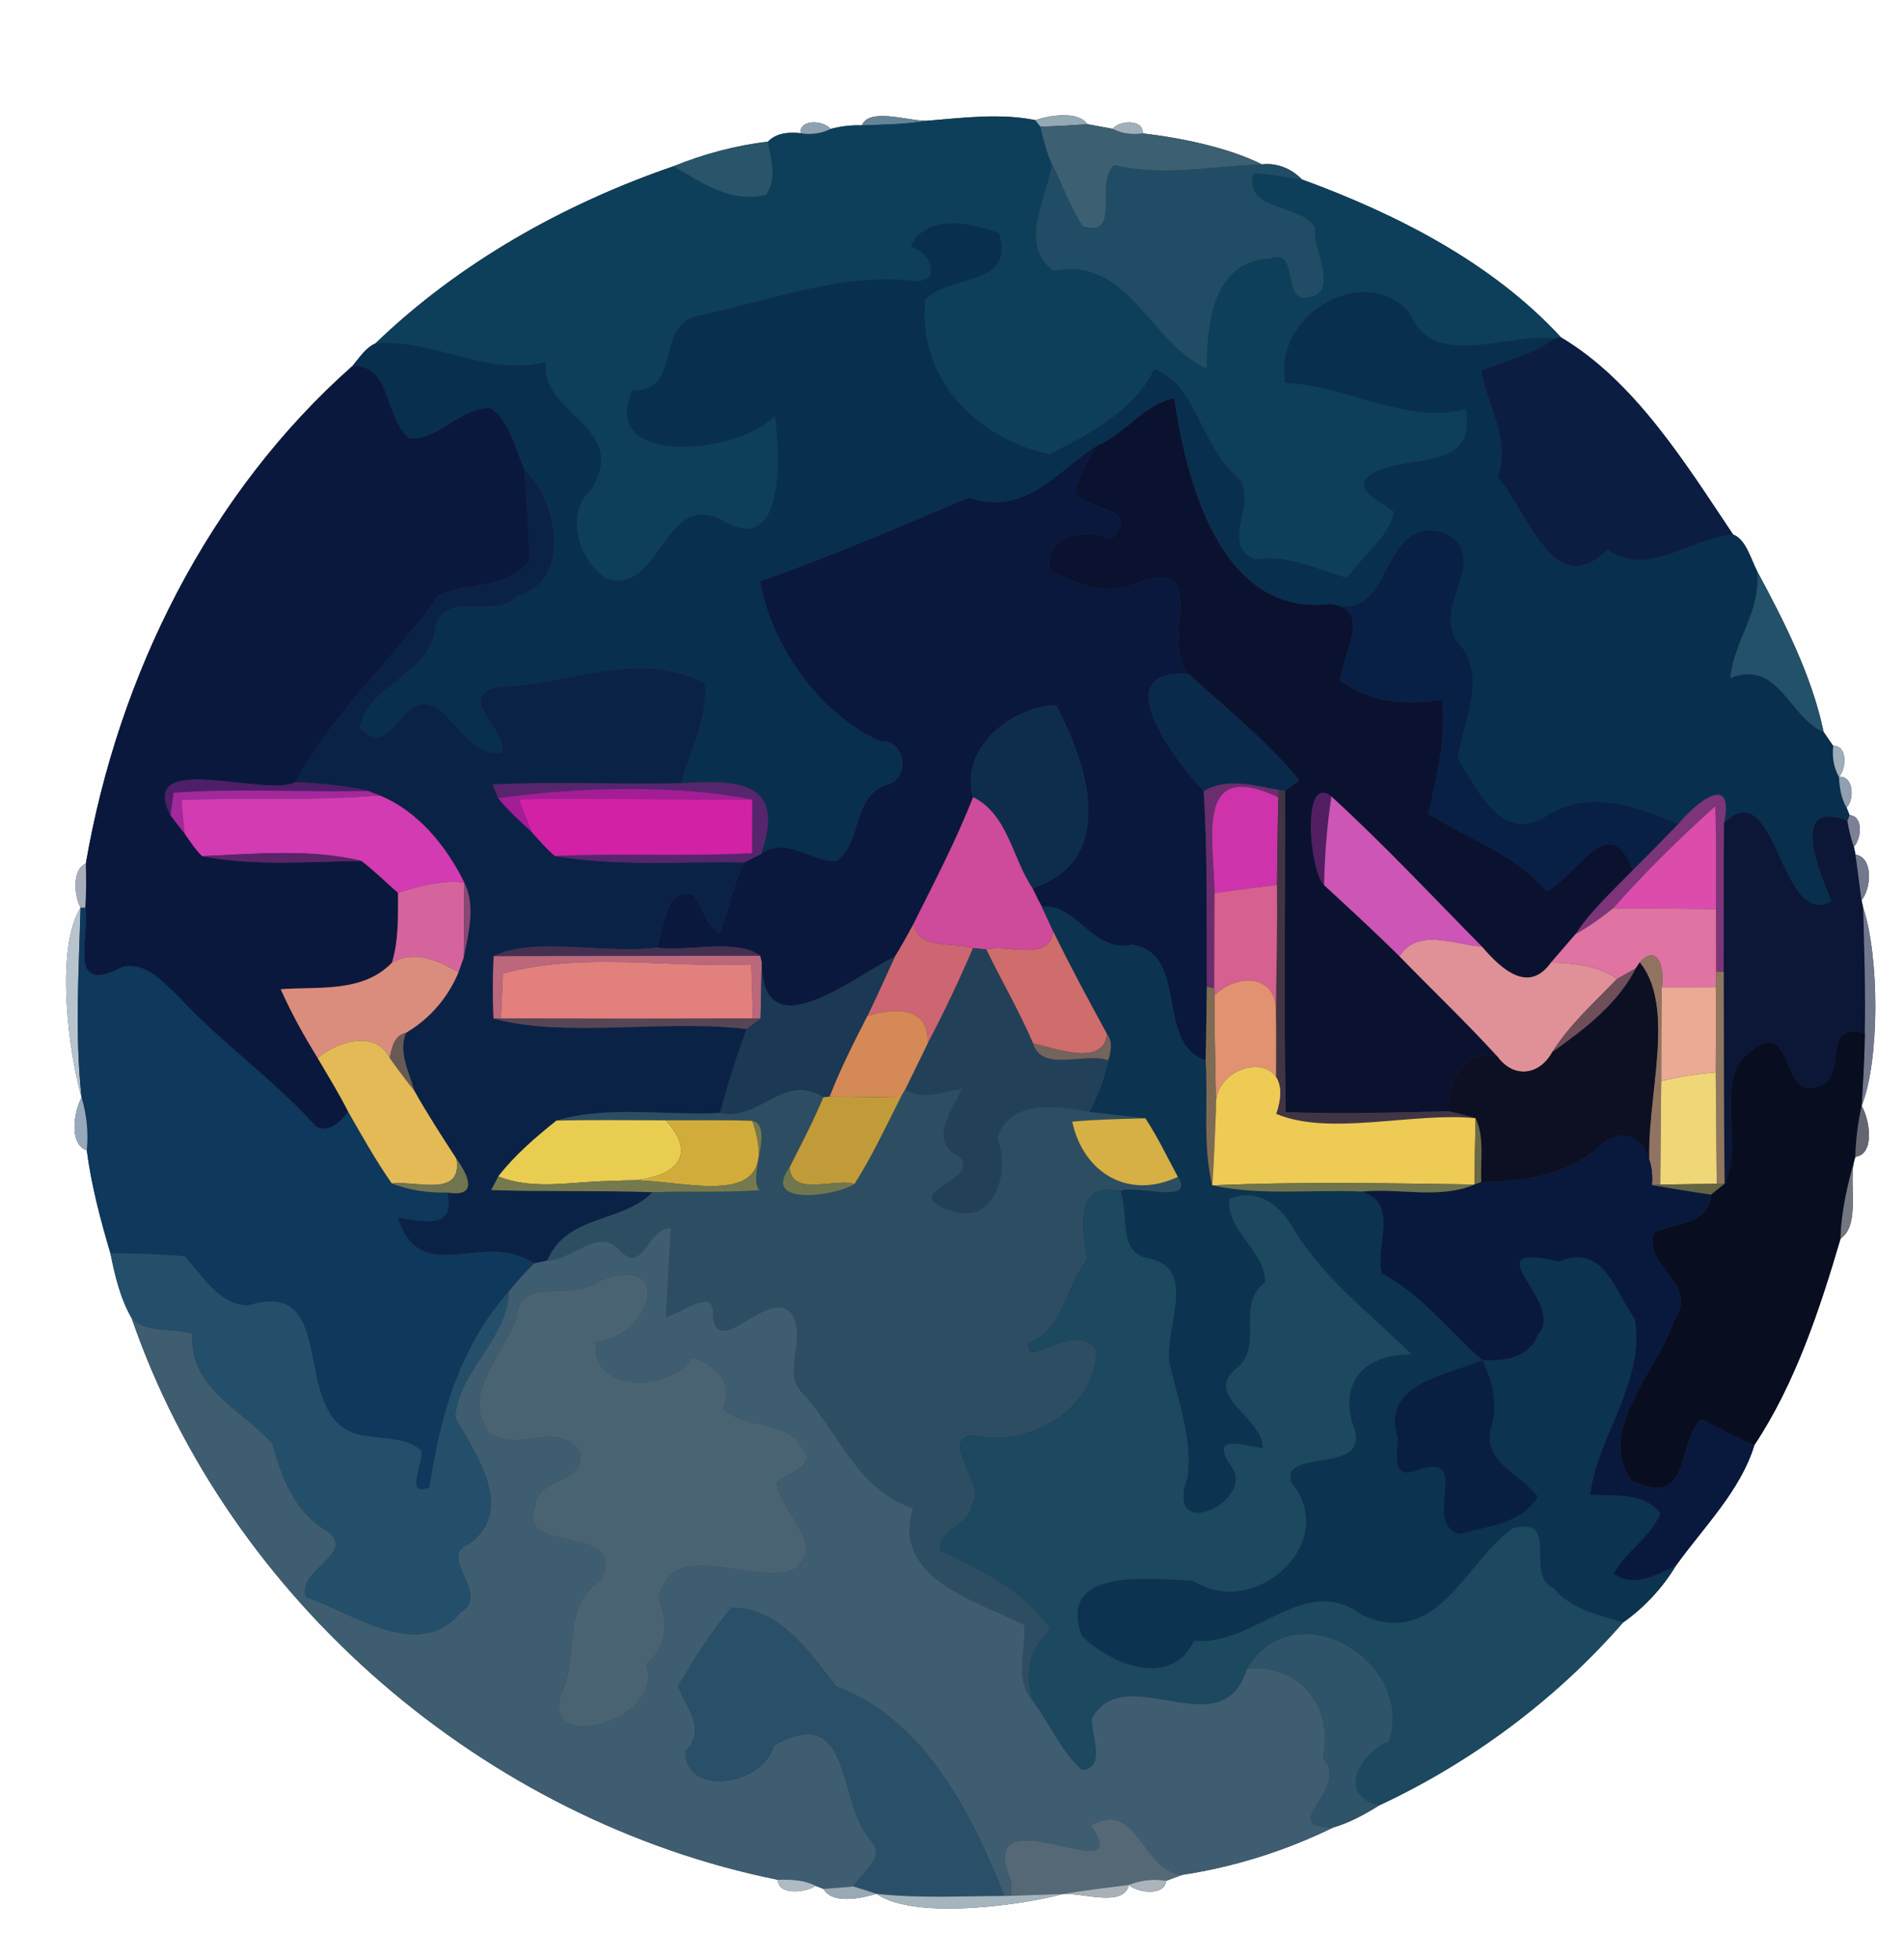 <?xml version="1.0" encoding="UTF-8" ?>
<!DOCTYPE svg PUBLIC "-//W3C//DTD SVG 1.1//EN" "http://www.w3.org/Graphics/SVG/1.1/DTD/svg11.dtd">
<svg width="243pt" height="250pt" viewBox="0 0 243 250" version="1.1" xmlns="http://www.w3.org/2000/svg">
<rect x="0" y="0" width="243" height="250" fill="#333333" stroke="none"/>
<g id="#fefefeff">
<path fill="#fefefe" opacity="1.00" d=" M 0.00 0.00 L 243.00 0.00 L 243.00 250.00 L 0.00 250.00 L 0.00 0.00 M 110.00 16.00 C 108.64 15.95 107.30 16.11 105.99 16.46 C 105.15 15.34 102.01 15.16 102.16 17.00 C 100.68 16.84 99.09 16.95 98.00 18.08 C 93.85 18.56 89.79 19.67 85.92 21.23 C 71.94 26.04 58.57 33.55 47.92 43.82 C 46.64 44.40 45.86 45.66 44.99 46.70 C 26.61 62.96 15.09 86.20 10.95 110.22 C 9.18 110.92 9.47 114.33 10.28 115.84 C 6.92 121.27 8.89 134.80 10.41 140.07 C 9.42 141.87 8.78 146.03 11.08 146.80 C 11.65 151.25 12.82 155.63 14.09 159.93 C 14.66 162.75 15.35 165.72 16.80 168.21 C 29.22 204.28 61.91 232.33 99.27 239.89 C 99.33 241.94 102.83 241.53 104.08 240.66 L 105.10 241.05 C 106.22 243.05 109.91 242.26 111.86 241.68 C 116.95 245.21 131.41 242.91 135.67 241.70 C 138.16 241.53 143.46 243.45 144.07 240.54 C 145.20 241.58 148.66 241.98 148.83 240.02 C 149.34 239.83 150.36 239.45 150.88 239.26 C 157.54 238.25 164.09 236.18 170.14 233.22 C 172.24 232.61 174.18 231.54 176.03 230.39 C 187.82 224.89 198.59 216.87 207.14 207.06 C 209.83 205.17 212.20 202.62 213.88 199.82 C 217.41 194.89 222.14 190.25 223.91 184.40 C 229.13 176.55 232.26 167.04 234.90 158.07 C 237.62 156.24 235.74 150.45 236.79 147.63 C 239.33 147.31 238.62 142.82 237.59 141.14 C 239.95 135.16 239.83 121.96 237.79 115.85 L 237.58 114.89 C 238.79 113.42 239.15 109.46 236.81 109.06 L 236.60 108.07 C 237.54 107.08 237.87 104.15 236.06 104.03 L 235.67 103.07 C 236.69 102.03 236.59 98.98 234.70 99.13 C 235.66 98.16 235.81 95.06 233.97 95.20 C 233.67 94.75 233.05 93.86 232.74 93.41 C 231.25 86.25 227.70 79.29 224.24 72.86 C 223.45 71.31 222.80 68.80 221.19 68.22 C 215.09 59.10 208.63 48.65 199.23 43.06 C 190.44 33.51 178.18 27.29 166.16 22.90 C 164.85 21.54 162.97 20.74 161.06 20.98 C 156.86 18.87 150.88 17.61 145.84 17.02 C 145.99 15.18 142.85 15.33 142.01 16.44 C 141.20 16.29 139.60 16.00 138.79 15.85 C 137.58 14.13 134.02 14.70 132.12 15.33 C 127.59 14.41 122.87 15.05 118.32 15.41 C 115.88 15.46 110.95 13.68 110.00 16.00 Z" />
</g>
<g id="#658496ff">
<path fill="#658496" opacity="1.00" d=" M 110.00 16.00 C 110.95 13.68 115.88 15.46 118.32 15.41 C 115.57 15.88 112.77 15.89 110.00 16.00 Z" />
</g>
<g id="#0d3f5bff">
<path fill="#0d3f5b" opacity="1.00" d=" M 118.32 15.41 C 122.87 15.05 127.59 14.41 132.12 15.33 C 132.28 15.54 132.61 15.96 132.78 16.16 C 133.14 17.79 133.58 19.41 134.24 20.94 C 133.64 25.36 129.92 31.07 134.40 34.54 C 144.15 32.68 146.65 43.71 153.99 47.02 C 154.00 41.39 154.77 33.35 162.02 32.98 C 166.01 31.56 163.49 38.84 166.98 37.93 C 171.15 37.39 167.25 31.21 167.88 29.21 C 166.38 25.92 158.57 27.13 159.98 22.07 C 162.05 22.23 164.10 22.62 166.16 22.90 C 178.18 27.29 190.44 33.51 199.23 43.06 L 198.37 43.20 C 192.42 42.35 182.90 47.38 179.98 40.01 C 174.34 33.26 162.35 40.03 164.05 48.88 C 171.86 49.15 179.19 54.17 187.07 52.22 C 188.52 60.69 179.26 57.55 174.67 60.72 C 172.53 62.73 176.65 64.12 177.91 65.34 C 177.15 68.76 173.78 70.92 171.94 73.74 C 168.06 72.66 164.30 70.71 160.16 71.37 C 155.28 69.41 161.30 63.38 157.50 60.48 C 153.31 56.74 152.62 49.06 147.31 47.10 C 144.73 52.48 139.02 55.37 133.91 57.96 C 124.53 55.89 117.06 48.30 118.10 38.23 C 121.35 34.92 129.60 36.62 127.52 29.78 C 124.93 28.66 118.16 26.92 116.21 31.49 C 118.56 32.00 120.34 35.76 116.94 35.88 C 107.41 34.69 98.35 38.38 89.29 40.24 C 83.37 41.38 87.21 49.99 80.71 49.83 C 76.19 59.77 94.60 57.94 98.89 53.04 C 99.54 57.48 100.33 71.01 92.53 66.59 C 84.68 61.97 84.44 76.26 77.30 73.78 C 73.90 71.50 71.96 65.56 75.50 62.43 C 80.40 54.29 68.94 52.98 69.64 46.17 C 62.25 48.18 55.37 43.15 47.92 43.82 C 58.57 33.55 71.94 26.04 85.92 21.23 C 89.61 23.26 93.17 25.98 97.77 24.86 C 99.22 22.78 98.35 20.33 98.00 18.08 C 99.09 16.95 100.68 16.84 102.16 17.00 C 103.46 17.21 104.80 17.06 105.99 16.46 C 107.30 16.11 108.64 15.95 110.00 16.00 C 112.77 15.89 115.57 15.88 118.32 15.41 Z" />
</g>
<g id="#94a9b4ff">
<path fill="#94a9b4" opacity="1.00" d=" M 132.12 15.33 C 134.02 14.70 137.58 14.13 138.79 15.85 C 136.79 15.99 134.78 16.12 132.78 16.16 C 132.61 15.96 132.28 15.54 132.12 15.33 Z" />
</g>
<g id="#8ea1b1ff">
<path fill="#8ea1b1" opacity="1.00" d=" M 102.16 17.00 C 102.01 15.16 105.15 15.34 105.99 16.46 C 104.80 17.06 103.46 17.21 102.16 17.00 Z" />
</g>
<g id="#3c5f71ff">
<path fill="#3c5f71" opacity="1.00" d=" M 132.78 16.16 C 134.78 16.12 136.79 15.99 138.79 15.85 C 139.60 16.00 141.20 16.29 142.01 16.44 C 143.18 17.07 144.53 17.20 145.84 17.02 C 150.88 17.61 156.86 18.87 161.06 20.98 C 154.76 21.20 148.42 22.58 142.18 21.08 C 139.69 23.47 143.21 30.37 138.21 28.89 C 136.51 26.44 135.62 23.56 134.24 20.94 C 133.58 19.41 133.14 17.79 132.78 16.16 Z" />
</g>
<g id="#a0b0b8ff">
<path fill="#a0b0b8" opacity="1.00" d=" M 142.01 16.44 C 142.85 15.33 145.99 15.18 145.84 17.02 C 144.53 17.20 143.18 17.07 142.01 16.44 Z" />
</g>
<g id="#285569ff">
<path fill="#285569" opacity="1.00" d=" M 85.92 21.23 C 89.79 19.67 93.85 18.56 98.00 18.08 C 98.35 20.33 99.22 22.78 97.77 24.86 C 93.17 25.98 89.61 23.26 85.92 21.23 Z" />
</g>
<g id="#204d65ff">
<path fill="#204d65" opacity="1.00" d=" M 134.24 20.94 C 135.62 23.56 136.51 26.44 138.21 28.89 C 143.21 30.37 139.69 23.47 142.18 21.08 C 148.42 22.58 154.76 21.20 161.06 20.98 C 162.97 20.74 164.85 21.54 166.16 22.90 C 164.10 22.62 162.05 22.23 159.98 22.07 C 158.57 27.13 166.38 25.92 167.88 29.21 C 167.25 31.21 171.15 37.39 166.98 37.93 C 163.49 38.84 166.01 31.56 162.02 32.98 C 154.77 33.35 154.00 41.39 153.99 47.02 C 146.65 43.71 144.15 32.68 134.40 34.54 C 129.92 31.07 133.64 25.36 134.24 20.94 Z" />
</g>
<g id="#092f4fff">
<path fill="#092f4f" opacity="1.00" d=" M 116.21 31.49 C 118.16 26.92 124.93 28.66 127.52 29.78 C 129.60 36.62 121.35 34.92 118.10 38.23 C 117.06 48.30 124.53 55.89 133.91 57.96 C 139.02 55.37 144.73 52.48 147.31 47.10 C 152.62 49.06 153.31 56.74 157.50 60.48 C 161.30 63.38 155.28 69.41 160.16 71.37 C 164.30 70.71 168.06 72.66 171.94 73.74 C 173.78 70.92 177.15 68.76 177.91 65.34 C 176.65 64.12 172.53 62.73 174.67 60.72 C 179.26 57.55 188.52 60.69 187.07 52.22 C 179.19 54.17 171.86 49.15 164.05 48.88 C 162.35 40.03 174.34 33.26 179.98 40.01 C 182.90 47.38 192.42 42.35 198.37 43.20 C 195.62 45.29 192.19 45.98 189.06 47.29 C 189.80 51.88 192.89 56.07 191.13 60.91 C 194.85 64.97 198.35 77.05 205.12 70.14 C 210.41 73.84 215.68 68.61 221.19 68.22 C 222.80 68.80 223.45 71.31 224.24 72.86 C 224.84 77.89 221.29 81.78 220.82 86.53 C 227.00 84.07 228.36 91.61 232.74 93.41 C 233.05 93.86 233.67 94.75 233.97 95.20 C 233.82 96.55 234.01 97.93 234.70 99.13 C 234.77 100.49 234.98 101.87 235.67 103.07 L 236.06 104.03 L 235.78 104.76 C 228.27 101.79 232.20 111.42 233.76 114.99 C 227.11 118.79 226.80 98.38 220.04 105.04 C 221.39 98.44 216.53 102.35 214.19 105.16 C 209.09 102.93 203.23 100.85 197.90 103.78 C 191.75 108.18 188.69 100.84 186.05 96.85 C 186.68 92.14 189.73 86.93 186.56 82.53 C 181.95 78.01 190.54 71.66 184.67 68.15 C 176.04 64.89 178.09 79.74 169.84 77.08 C 155.85 78.81 151.44 61.62 149.85 50.83 C 145.96 51.61 143.58 55.42 139.94 56.92 C 134.87 60.13 130.79 66.00 123.67 63.50 C 114.90 67.27 105.81 71.06 97.02 74.22 C 98.48 82.36 104.56 91.13 112.36 94.59 C 115.64 94.34 116.27 99.49 113.14 100.16 C 108.85 101.62 110.06 107.40 106.76 109.91 C 103.46 110.01 100.33 106.63 97.13 108.99 C 100.53 99.30 93.52 99.59 86.93 99.96 C 88.11 95.78 90.32 91.65 89.98 87.22 C 81.53 82.70 72.42 87.46 63.64 87.63 C 57.96 88.95 64.58 92.72 64.08 96.07 C 60.16 96.48 58.48 92.21 55.66 90.28 C 51.20 87.70 50.22 97.30 45.90 92.86 C 47.15 87.22 54.74 86.12 55.52 80.39 C 56.45 74.93 63.05 79.30 66.02 76.06 C 73.20 74.14 71.08 63.66 66.94 59.99 C 65.77 57.26 65.17 54.08 62.74 52.12 C 58.85 51.78 56.15 56.20 52.25 55.95 C 48.98 53.35 50.07 46.57 44.99 46.70 C 45.86 45.66 46.64 44.40 47.92 43.82 C 55.37 43.15 62.25 48.18 69.64 46.17 C 68.94 52.98 80.40 54.29 75.50 62.43 C 71.96 65.56 73.90 71.50 77.30 73.78 C 84.44 76.26 84.68 61.97 92.53 66.59 C 100.33 71.01 99.54 57.48 98.89 53.04 C 94.60 57.94 76.19 59.77 80.71 49.83 C 87.21 49.99 83.37 41.38 89.29 40.24 C 98.35 38.38 107.41 34.69 116.94 35.88 C 120.34 35.76 118.56 32.00 116.21 31.49 Z" />
</g>
<g id="#0b1d41ff">
<path fill="#0b1d41" opacity="1.00" d=" M 198.37 43.20 L 199.23 43.06 C 208.63 48.65 215.09 59.10 221.19 68.22 C 215.68 68.61 210.41 73.84 205.12 70.14 C 198.35 77.05 194.85 64.97 191.13 60.91 C 192.89 56.07 189.80 51.88 189.06 47.29 C 192.19 45.98 195.62 45.29 198.37 43.20 Z" />
</g>
<g id="#0b183dff">
<path fill="#0b183d" opacity="1.00" d=" M 10.95 110.22 C 15.09 86.20 26.61 62.96 44.99 46.70 C 50.07 46.57 48.98 53.35 52.25 55.95 C 56.15 56.20 58.85 51.78 62.74 52.12 C 65.17 54.08 65.77 57.26 66.94 59.99 C 67.22 63.83 67.51 67.68 67.60 71.53 C 64.70 75.22 59.86 74.31 55.96 75.96 C 50.33 84.11 42.52 90.81 37.74 99.81 C 33.81 101.83 17.43 95.62 21.77 104.06 C 22.36 104.85 22.95 105.62 23.57 106.38 C 24.26 107.37 24.92 108.40 25.79 109.26 C 32.48 110.56 39.34 109.95 46.12 109.87 C 47.78 111.11 49.23 112.60 50.80 113.94 C 50.79 116.93 50.90 119.97 50.02 122.86 C 46.28 126.71 40.73 125.88 35.83 126.24 C 37.17 129.29 38.81 132.20 40.55 135.04 C 41.88 137.31 43.27 139.55 44.45 141.90 C 43.45 143.09 42.07 144.70 40.33 143.76 C 34.95 137.78 28.28 133.15 22.82 127.22 C 20.82 125.38 18.65 122.69 15.60 123.42 C 8.34 127.25 11.57 119.28 10.88 115.85 C 11.02 113.97 11.01 112.10 10.95 110.22 Z" />
</g>
<g id="#0a1230ff">
<path fill="#0a1230" opacity="1.00" d=" M 139.94 56.92 C 143.58 55.42 145.96 51.61 149.85 50.83 C 151.44 61.62 155.85 78.81 169.84 77.08 C 175.33 77.79 171.24 83.43 171.11 86.86 C 174.70 89.60 179.69 90.14 184.05 89.24 C 184.61 94.21 183.37 99.04 182.31 103.84 C 187.39 107.05 193.41 109.05 197.40 113.73 C 201.45 111.57 205.39 103.13 208.41 111.02 C 205.87 113.66 203.10 116.14 201.07 119.22 C 200.03 120.43 198.99 121.64 197.94 122.84 C 195.02 126.95 191.47 123.52 189.13 120.80 C 182.78 114.36 176.59 107.74 169.92 101.64 C 166.13 98.61 167.05 110.97 168.99 112.96 C 172.23 115.95 175.48 118.93 178.61 122.04 C 182.75 126.30 187.06 130.40 191.07 134.79 C 186.64 133.81 184.73 138.09 184.88 141.81 C 177.95 141.99 171.01 142.15 164.09 141.93 C 163.84 128.26 164.05 114.59 164.01 100.92 C 164.46 100.58 165.37 99.91 165.82 99.57 C 161.67 94.49 156.51 90.43 151.71 86.02 C 147.90 81.95 154.78 70.86 145.20 74.37 C 141.43 76.18 137.45 74.56 133.99 72.81 C 133.21 67.96 138.47 67.55 141.85 68.74 C 145.70 64.82 139.03 65.24 137.15 62.90 C 137.71 60.75 138.73 58.76 139.94 56.92 Z" />
</g>
<g id="#09183cff">
<path fill="#09183c" opacity="1.00" d=" M 123.67 63.50 C 130.79 66.00 134.87 60.13 139.94 56.92 C 138.73 58.76 137.71 60.75 137.15 62.90 C 139.03 65.24 145.70 64.82 141.85 68.74 C 138.47 67.55 133.21 67.96 133.99 72.81 C 137.45 74.56 141.43 76.18 145.20 74.37 C 154.78 70.86 147.90 81.95 151.71 86.02 C 140.93 85.17 149.97 97.11 153.62 100.97 C 154.13 109.28 153.97 117.60 154.02 125.92 C 153.97 129.04 153.95 132.19 153.87 135.32 C 147.34 133.16 151.85 121.83 144.55 120.56 C 139.50 121.73 137.41 115.22 132.96 115.70 C 132.55 114.93 132.15 114.15 131.78 113.36 C 142.75 109.69 138.80 97.56 134.79 89.99 C 129.00 90.18 122.40 95.57 124.19 101.73 C 122.02 107.28 119.25 112.56 116.60 117.88 C 115.84 119.30 115.05 120.71 114.21 122.08 C 108.84 124.67 97.32 134.27 97.22 122.82 L 97.02 121.97 C 94.00 119.71 88.05 121.45 83.78 120.93 C 84.84 118.56 84.80 113.01 88.55 114.27 C 89.72 115.78 90.08 118.21 91.90 119.05 C 92.98 116.07 93.57 112.91 94.98 110.06 C 95.52 109.79 96.59 109.25 97.13 108.99 C 100.33 106.63 103.46 110.01 106.76 109.91 C 110.06 107.40 108.85 101.62 113.14 100.16 C 116.27 99.49 115.64 94.34 112.36 94.59 C 104.56 91.13 98.48 82.36 97.02 74.22 C 105.81 71.06 114.90 67.27 123.67 63.50 Z" />
</g>
<g id="#0b2247ff">
<path fill="#0b2247" opacity="1.00" d=" M 66.94 59.99 C 71.08 63.66 73.20 74.14 66.02 76.06 C 63.05 79.30 56.45 74.93 55.52 80.39 C 54.74 86.12 47.15 87.22 45.90 92.86 C 50.22 97.30 51.20 87.70 55.66 90.28 C 58.48 92.21 60.16 96.48 64.08 96.07 C 64.58 92.72 57.96 88.95 63.64 87.63 C 72.42 87.46 81.53 82.70 89.98 87.22 C 90.32 91.65 88.11 95.78 86.93 99.96 C 78.91 100.13 70.88 99.73 62.87 100.11 C 63.04 100.54 63.40 101.42 63.58 101.86 C 64.85 103.46 66.40 104.81 67.88 106.20 C 68.82 107.25 69.74 108.32 70.81 109.24 C 78.77 110.61 86.93 109.91 94.98 110.06 C 93.57 112.91 92.98 116.07 91.90 119.05 C 90.08 118.21 89.72 115.78 88.55 114.27 C 84.80 113.01 84.84 118.56 83.78 120.93 C 77.27 121.77 67.99 119.47 63.00 122.02 C 62.87 124.67 62.86 127.33 62.98 129.98 C 71.96 132.50 84.83 130.06 95.29 131.32 C 93.98 134.83 92.86 138.40 91.91 142.03 C 85.00 142.41 77.66 141.02 71.02 143.00 C 68.34 145.14 65.70 147.41 63.59 150.13 C 63.37 150.56 62.93 151.43 62.70 151.87 C 69.56 152.10 76.43 151.90 83.29 152.14 C 79.36 156.16 72.35 154.93 69.85 160.87 C 69.43 160.96 68.59 161.14 68.16 161.23 C 61.73 156.80 53.73 164.62 50.75 155.37 C 54.24 155.92 58.12 156.89 57.11 152.19 C 61.05 152.83 59.80 150.04 58.27 147.91 C 56.41 145.03 54.54 142.17 52.87 139.18 C 52.23 136.77 50.79 134.31 51.82 131.80 C 54.86 130.00 57.17 127.32 58.52 124.07 C 58.68 123.60 59.02 122.67 59.18 122.20 C 59.78 119.09 60.74 115.65 59.26 112.64 C 56.98 107.98 53.33 103.48 48.42 101.50 C 48.07 101.36 47.38 101.09 47.03 100.95 C 43.99 100.22 40.85 99.97 37.74 99.81 C 42.52 90.81 50.33 84.11 55.96 75.96 C 59.86 74.31 64.70 75.22 67.60 71.53 C 67.51 67.68 67.22 63.83 66.94 59.99 Z" />
</g>
<g id="#082045ff">
<path fill="#082045" opacity="1.00" d=" M 169.84 77.08 C 178.09 79.74 176.04 64.89 184.67 68.15 C 190.54 71.66 181.95 78.01 186.56 82.53 C 189.73 86.93 186.68 92.14 186.05 96.85 C 188.69 100.84 191.75 108.18 197.90 103.78 C 203.23 100.85 209.09 102.93 214.19 105.16 C 212.28 107.13 210.37 109.10 208.41 111.02 C 205.39 103.13 201.45 111.57 197.40 113.73 C 193.41 109.05 187.39 107.05 182.31 103.84 C 183.37 99.04 184.61 94.21 184.05 89.24 C 179.69 90.14 174.70 89.60 171.11 86.86 C 171.24 83.43 175.33 77.79 169.84 77.08 Z" />
</g>
<g id="#235169ff">
<path fill="#235169" opacity="1.00" d=" M 224.24 72.86 C 227.70 79.29 231.25 86.25 232.74 93.41 C 228.36 91.61 227.00 84.07 220.82 86.53 C 221.29 81.78 224.84 77.89 224.24 72.86 Z" />
</g>
<g id="#092a4bff">
<path fill="#092a4b" opacity="1.00" d=" M 153.62 100.97 C 149.97 97.11 140.93 85.17 151.71 86.02 C 156.51 90.43 161.67 94.49 165.82 99.57 C 165.37 99.91 164.46 100.58 164.01 100.92 L 163.20 100.80 C 160.04 100.26 156.57 99.19 153.62 100.97 Z" />
</g>
<g id="#0e2d4cff">
<path fill="#0e2d4c" opacity="1.00" d=" M 124.19 101.73 C 122.40 95.57 129.00 90.18 134.79 89.99 C 138.80 97.56 142.75 109.69 131.78 113.36 C 129.20 109.57 128.65 103.91 124.19 101.73 Z" />
</g>
<g id="#9eadbaff">
<path fill="#9eadba" opacity="1.00" d=" M 233.97 95.20 C 235.81 95.06 235.66 98.16 234.70 99.13 C 234.01 97.93 233.82 96.55 233.97 95.20 Z" />
</g>
<g id="#90a0afff">
<path fill="#90a0af" opacity="1.00" d=" M 234.70 99.13 C 236.59 98.98 236.69 102.03 235.67 103.07 C 234.98 101.87 234.77 100.49 234.70 99.13 Z" />
</g>
<g id="#4f1e69ff">
<path fill="#4f1e69" opacity="1.00" d=" M 21.77 104.06 C 17.43 95.62 33.81 101.83 37.74 99.81 C 40.85 99.97 43.99 100.22 47.03 100.95 C 38.75 101.11 30.43 100.58 22.16 101.16 C 22.06 101.89 21.87 103.34 21.77 104.06 Z" />
</g>
<g id="#57256eff">
<path fill="#57256e" opacity="1.00" d=" M 62.87 100.11 C 70.88 99.73 78.91 100.13 86.93 99.96 C 93.52 99.59 100.53 99.30 97.13 108.99 C 96.59 109.25 95.52 109.79 94.98 110.06 C 86.93 109.91 78.77 110.61 70.81 109.24 C 79.20 108.85 87.60 109.33 95.98 108.87 C 95.98 107.16 95.99 103.74 96.00 102.03 C 87.02 100.18 73.88 100.36 63.58 101.86 C 63.40 101.42 63.04 100.54 62.87 100.11 Z" />
</g>
<g id="#6a2d6dff">
<path fill="#6a2d6d" opacity="1.00" d=" M 153.62 100.97 C 156.57 99.19 160.04 100.26 163.20 100.80 L 163.14 101.74 C 152.40 96.71 154.95 107.07 155.00 113.98 C 154.98 118.02 154.97 122.08 154.96 126.13 L 154.02 125.92 C 153.97 117.60 154.13 109.28 153.62 100.97 Z" />
</g>
<g id="#a2289cff">
<path fill="#a2289c" opacity="1.00" d=" M 22.16 101.16 C 30.43 100.58 38.75 101.11 47.03 100.95 C 47.38 101.09 48.07 101.36 48.42 101.50 C 40.01 102.24 31.57 101.73 23.16 102.09 C 23.24 103.53 23.42 104.95 23.57 106.38 C 22.95 105.62 22.36 104.85 21.77 104.06 C 21.87 103.34 22.06 101.89 22.16 101.16 Z" />
</g>
<g id="#a41c96ff">
<path fill="#a41c96" opacity="1.00" d=" M 63.58 101.86 C 73.88 100.36 87.02 100.18 96.00 102.03 C 86.07 102.09 76.15 101.82 66.23 102.00 C 66.75 103.41 67.35 104.79 67.88 106.20 C 66.40 104.81 64.85 103.46 63.58 101.86 Z" />
</g>
<g id="#ce33abff">
<path fill="#ce33ab" opacity="1.00" d=" M 155.00 113.98 C 154.95 107.07 152.40 96.71 163.14 101.74 C 163.06 105.46 163.02 109.20 162.97 112.93 C 160.30 113.25 157.65 113.57 155.00 113.98 Z" />
</g>
<g id="#413544ff">
<path fill="#413544" opacity="1.00" d=" M 163.20 100.80 L 164.01 100.92 C 164.05 114.59 163.84 128.26 164.09 141.93 C 171.01 142.15 177.95 141.99 184.88 141.81 C 186.04 142.05 187.19 142.35 188.32 142.70 C 180.41 141.90 169.66 145.03 162.87 142.14 C 162.81 137.84 162.92 133.54 162.84 129.24 C 162.89 123.80 163.05 118.37 162.97 112.93 C 163.02 109.20 163.06 105.46 163.14 101.74 L 163.20 100.80 Z" />
</g>
<g id="#521f62ff">
<path fill="#521f62" opacity="1.00" d=" M 168.99 112.96 C 167.05 110.97 166.13 98.61 169.92 101.64 C 169.36 105.39 169.05 109.17 168.99 112.96 Z" />
</g>
<g id="#7d3479ff">
<path fill="#7d3479" opacity="1.00" d=" M 214.19 105.16 C 216.53 102.35 221.39 98.44 220.04 105.04 C 219.98 111.36 220.04 117.68 219.99 124.01 L 219.02 124.00 C 219.01 121.33 219.01 118.67 219.00 116.01 C 218.99 111.63 219.07 107.26 218.91 102.89 C 214.34 106.99 209.95 111.30 205.89 115.90 C 204.37 117.13 202.77 118.25 201.07 119.22 C 203.10 116.14 205.87 113.66 208.41 111.02 C 210.37 109.10 212.28 107.13 214.19 105.16 Z" />
</g>
<g id="#d23bb2ff">
<path fill="#d23bb2" opacity="1.00" d=" M 23.16 102.09 C 31.57 101.73 40.01 102.24 48.42 101.50 C 53.33 103.48 56.98 107.98 59.26 112.64 C 56.36 112.29 53.55 113.07 50.80 113.94 C 49.23 112.60 47.78 111.11 46.12 109.87 C 39.58 108.27 32.55 108.98 25.79 109.26 C 24.92 108.40 24.26 107.37 23.57 106.38 C 23.42 104.95 23.24 103.53 23.16 102.09 Z" />
</g>
<g id="#d321a6ff">
<path fill="#d321a6" opacity="1.00" d=" M 66.23 102.00 C 76.15 101.82 86.07 102.09 96.00 102.03 C 95.99 103.74 95.98 107.16 95.98 108.87 C 87.60 109.33 79.20 108.85 70.81 109.24 C 69.74 108.32 68.82 107.25 67.88 106.20 C 67.35 104.79 66.75 103.41 66.23 102.00 Z" />
</g>
<g id="#ce4a9bff">
<path fill="#ce4a9b" opacity="1.00" d=" M 124.19 101.73 C 128.65 103.91 129.20 109.57 131.78 113.36 C 132.15 114.15 132.55 114.93 132.96 115.70 C 133.45 116.76 133.94 117.81 134.43 118.87 C 133.85 122.83 128.66 120.43 125.86 121.16 C 125.44 121.12 124.60 121.04 124.19 121.00 C 121.51 120.16 117.20 121.27 116.60 117.88 C 119.25 112.56 122.02 107.28 124.19 101.73 Z" />
</g>
<g id="#cc55b6ff">
<path fill="#cc55b6" opacity="1.00" d=" M 168.99 112.96 C 169.05 109.17 169.36 105.39 169.92 101.64 C 176.59 107.74 182.78 114.36 189.13 120.80 C 185.56 120.57 180.94 118.36 178.61 122.04 C 175.48 118.93 172.23 115.95 168.99 112.96 Z" />
</g>
<g id="#db4cacff">
<path fill="#db4cac" opacity="1.00" d=" M 205.89 115.90 C 209.95 111.30 214.34 106.99 218.91 102.89 C 219.07 107.26 218.99 111.63 219.00 116.01 C 214.62 115.98 210.25 115.91 205.89 115.90 Z" />
</g>
<g id="#0c1637ff">
<path fill="#0c1637" opacity="1.00" d=" M 220.04 105.04 C 226.80 98.38 227.11 118.79 233.76 114.99 C 232.20 111.42 228.27 101.79 235.78 104.76 C 235.96 105.88 236.23 106.99 236.60 108.07 L 236.81 109.06 C 237.00 110.52 237.39 113.44 237.58 114.89 L 237.79 115.85 C 237.94 121.18 238.10 126.53 238.00 131.87 C 232.05 130.24 236.19 137.91 231.70 138.73 C 227.71 140.03 228.60 131.00 224.49 133.45 C 217.92 136.86 222.92 145.84 220.10 151.07 C 220.01 142.05 220.00 133.03 219.99 124.01 C 220.04 117.68 219.98 111.36 220.04 105.04 Z" />
</g>
<g id="#7d8195ff">
<path fill="#7d8195" opacity="1.00" d=" M 236.06 104.03 C 237.87 104.15 237.54 107.08 236.60 108.07 C 236.23 106.99 235.96 105.88 235.78 104.76 L 236.06 104.03 Z" />
</g>
<g id="#5b2468ff">
<path fill="#5b2468" opacity="1.00" d=" M 25.79 109.26 C 32.55 108.98 39.58 108.27 46.12 109.87 C 39.34 109.95 32.48 110.56 25.79 109.26 Z" />
</g>
<g id="#72788dff">
<path fill="#72788d" opacity="1.00" d=" M 236.81 109.06 C 239.15 109.46 238.79 113.42 237.58 114.89 C 237.39 113.44 237.00 110.52 236.81 109.06 Z" />
</g>
<g id="#a8adbbff">
<path fill="#a8adbb" opacity="1.00" d=" M 10.28 115.84 C 9.47 114.33 9.18 110.92 10.95 110.22 C 11.01 112.10 11.02 113.97 10.88 115.85 L 10.28 115.84 Z" />
</g>
<g id="#d6649cff">
<path fill="#d6649c" opacity="1.00" d=" M 50.80 113.94 C 53.55 113.07 56.36 112.29 59.26 112.64 C 59.23 115.81 59.21 119.01 59.18 122.20 C 59.02 122.67 58.68 123.60 58.52 124.07 C 55.94 122.59 52.88 121.19 50.02 122.86 C 50.90 119.97 50.79 116.93 50.80 113.94 Z" />
</g>
<g id="#894776ff">
<path fill="#894776" opacity="1.00" d=" M 59.26 112.64 C 60.74 115.65 59.78 119.09 59.18 122.20 C 59.21 119.01 59.23 115.81 59.26 112.64 Z" />
</g>
<g id="#d66090ff">
<path fill="#d66090" opacity="1.00" d=" M 155.00 113.98 C 157.65 113.57 160.30 113.25 162.97 112.93 C 163.05 118.37 162.89 123.80 162.84 129.24 C 163.05 124.28 157.88 124.13 154.98 127.05 L 154.96 126.13 C 154.97 122.08 154.98 118.02 155.00 113.98 Z" />
</g>
<g id="#0c3350ff">
<path fill="#0c3350" opacity="1.00" d=" M 132.96 115.70 C 137.41 115.22 139.50 121.73 144.55 120.56 C 151.85 121.83 147.34 133.16 153.87 135.32 C 154.21 140.60 153.46 146.11 154.71 151.27 C 160.94 152.62 167.50 151.78 173.88 152.06 C 178.66 153.78 175.44 158.81 176.38 162.51 C 181.44 165.19 184.92 169.87 189.18 173.57 C 184.74 175.53 176.12 176.50 178.41 183.59 C 178.18 186.27 177.81 189.08 181.36 187.44 C 187.86 185.63 181.39 194.29 186.24 195.78 C 189.78 194.78 194.25 194.47 196.27 190.99 C 194.16 188.18 189.06 186.52 190.30 182.18 C 191.25 179.22 190.49 176.28 189.18 173.57 C 191.99 173.75 195.17 173.28 196.29 170.27 C 200.03 166.32 187.39 158.32 198.96 160.99 C 204.78 158.54 206.19 165.05 208.65 168.34 C 210.02 176.23 203.95 183.15 202.94 190.72 C 205.96 190.98 209.82 190.35 211.91 193.14 C 210.62 196.23 207.50 197.99 205.95 200.84 C 208.62 202.65 211.35 200.98 213.88 199.82 C 212.20 202.62 209.83 205.17 207.14 207.06 C 204.00 206.06 200.49 205.40 198.31 202.69 C 194.40 200.92 199.28 193.52 193.07 195.02 C 186.98 199.39 183.44 210.45 173.89 206.12 C 166.49 200.55 160.16 210.12 152.40 209.39 C 149.40 215.52 141.96 212.51 138.06 208.77 C 134.81 199.89 146.95 201.50 152.29 201.73 C 160.12 206.81 171.16 196.79 164.79 189.19 C 163.40 184.46 175.79 188.68 172.51 181.39 C 171.22 176.05 174.26 172.85 180.16 172.84 C 174.97 167.70 169.01 163.25 165.14 156.93 C 163.58 154.03 160.66 151.44 156.86 153.02 C 156.62 157.24 161.46 159.60 161.47 163.65 C 157.52 166.59 161.52 171.74 157.70 174.71 C 153.56 178.20 161.13 180.78 161.18 184.82 C 158.42 184.37 154.40 183.00 157.05 187.01 C 160.64 191.34 148.39 197.39 151.58 188.45 C 152.18 183.41 150.32 178.71 149.24 173.87 C 148.65 169.20 152.99 161.77 146.40 160.54 C 142.57 159.73 144.14 154.85 142.98 151.99 C 144.89 151.12 152.65 153.80 150.33 150.19 C 148.97 147.68 147.75 145.09 146.18 142.71 C 143.80 142.43 141.42 142.16 139.05 141.90 C 140.14 139.81 140.99 137.61 141.45 135.30 C 141.75 134.19 142.07 132.97 141.29 131.97 C 138.94 127.64 136.58 123.31 134.43 118.87 C 133.94 117.81 133.45 116.76 132.96 115.70 Z" />
</g>
<g id="#b7c4ceff">
<path fill="#b7c4ce" opacity="1.00" d=" M 10.41 140.07 C 8.89 134.80 6.92 121.27 10.28 115.84 C 10.06 123.90 9.54 132.03 10.41 140.07 Z" />
</g>
<g id="#0e385cff">
<path fill="#0e385c" opacity="1.00" d=" M 10.28 115.84 L 10.88 115.85 C 11.57 119.28 8.34 127.25 15.60 123.42 C 18.65 122.69 20.82 125.38 22.82 127.22 C 28.28 133.15 34.95 137.78 40.33 143.76 C 42.07 144.70 43.45 143.09 44.45 141.90 C 46.22 144.99 47.96 148.11 50.01 151.03 C 52.17 151.87 54.54 152.25 57.11 152.19 C 58.12 156.89 54.24 155.92 50.75 155.37 C 53.73 164.62 61.73 156.80 68.16 161.23 C 67.04 162.37 65.92 163.54 64.95 164.82 C 58.65 171.84 56.21 180.64 54.81 189.80 C 51.57 191.12 54.02 186.82 53.79 185.13 C 51.44 183.05 47.74 183.85 45.03 182.85 C 37.05 179.75 43.24 163.00 31.69 166.59 C 27.96 166.57 25.84 162.75 23.55 160.31 C 20.40 160.03 17.25 159.97 14.09 159.93 C 12.82 155.63 11.65 151.25 11.08 146.80 C 11.29 144.48 11.07 142.23 10.41 140.07 C 9.54 132.03 10.06 123.90 10.28 115.84 Z" />
</g>
<g id="#df73a1ff">
<path fill="#df73a1" opacity="1.00" d=" M 201.07 119.22 C 202.77 118.25 204.37 117.13 205.89 115.90 C 210.25 115.91 214.62 115.98 219.00 116.01 C 219.01 118.67 219.01 121.33 219.02 124.00 C 219.01 124.50 218.99 125.50 218.98 125.99 C 217.26 125.99 213.81 126.00 212.09 126.00 C 212.48 123.74 211.66 120.27 209.27 122.82 L 208.77 123.58 C 207.97 124.03 207.18 124.48 206.38 124.92 C 203.90 123.18 200.90 122.93 197.94 122.84 C 198.99 121.64 200.03 120.43 201.07 119.22 Z" />
</g>
<g id="#71788dff">
<path fill="#71788d" opacity="1.00" d=" M 237.79 115.85 C 239.83 121.96 239.95 135.16 237.59 141.14 C 237.77 138.04 237.97 134.96 238.00 131.87 C 238.10 126.53 237.94 121.18 237.79 115.85 Z" />
</g>
<g id="#ce6573ff">
<path fill="#ce6573" opacity="1.00" d=" M 114.21 122.08 C 115.05 120.71 115.84 119.30 116.60 117.88 C 117.20 121.27 121.51 120.16 124.19 121.00 C 122.42 125.12 120.50 129.19 118.40 133.16 C 118.56 128.38 114.38 128.59 110.71 129.64 C 111.91 127.13 113.05 124.60 114.21 122.08 Z" />
</g>
<g id="#cf6c6cff">
<path fill="#cf6c6c" opacity="1.00" d=" M 134.43 118.87 C 136.58 123.31 138.94 127.64 141.29 131.97 C 140.80 136.23 134.67 133.74 131.85 133.17 C 130.07 129.06 127.82 125.17 125.86 121.16 C 128.66 120.43 133.85 122.83 134.43 118.87 Z" />
</g>
<g id="#df9197ff">
<path fill="#df9197" opacity="1.00" d=" M 178.61 122.04 C 180.94 118.36 185.56 120.57 189.13 120.80 C 191.47 123.52 195.02 126.95 197.94 122.84 C 200.90 122.93 203.90 123.18 206.38 124.92 C 203.51 127.91 200.37 130.70 198.13 134.23 C 196.48 137.28 193.15 137.69 191.07 134.79 C 187.06 130.40 182.75 126.30 178.61 122.04 Z" />
</g>
<g id="#453052ff">
<path fill="#453052" opacity="1.00" d=" M 63.00 122.02 C 67.99 119.47 77.27 121.77 83.78 120.93 C 88.05 121.45 94.00 119.71 97.02 121.97 C 85.68 122.00 74.34 121.98 63.00 122.02 Z" />
</g>
<g id="#224159ff">
<path fill="#224159" opacity="1.00" d=" M 124.19 121.00 C 124.60 121.04 125.44 121.12 125.86 121.16 C 127.82 125.17 130.07 129.06 131.85 133.17 C 132.97 136.90 138.53 134.24 141.45 135.30 C 140.99 137.61 140.14 139.81 139.05 141.90 C 135.04 141.08 128.77 140.21 127.29 145.29 C 129.09 149.77 126.69 156.97 120.81 154.29 C 114.78 152.14 125.29 150.59 122.46 147.63 C 118.38 145.67 121.46 141.72 122.82 138.95 C 120.40 139.31 117.82 140.50 115.53 139.04 C 116.47 137.08 117.45 135.13 118.40 133.16 C 120.50 129.19 122.42 125.12 124.19 121.00 Z" />
</g>
<g id="#db8d7dff">
<path fill="#db8d7d" opacity="1.00" d=" M 50.02 122.86 C 52.88 121.19 55.94 122.59 58.52 124.07 C 57.17 127.32 54.86 130.00 51.82 131.80 C 50.26 132.18 50.03 133.68 49.74 135.02 C 47.98 131.39 42.99 132.88 40.55 135.04 C 38.81 132.20 37.17 129.29 35.83 126.24 C 40.73 125.88 46.28 126.71 50.02 122.86 Z" />
</g>
<g id="#bb677cff">
<path fill="#bb677c" opacity="1.00" d=" M 63.00 122.02 C 74.34 121.98 85.68 122.00 97.02 121.97 L 97.22 122.82 C 97.19 124.61 97.11 128.18 97.07 129.97 L 96.09 129.96 C 96.04 128.24 95.94 124.79 95.89 123.07 C 85.42 123.56 74.34 121.44 64.19 124.24 C 64.13 125.67 64.00 128.53 63.94 129.96 L 62.98 129.98 C 62.86 127.33 62.87 124.67 63.00 122.02 Z" />
</g>
<g id="#1b3854ff">
<path fill="#1b3854" opacity="1.00" d=" M 97.22 122.82 C 97.32 134.27 108.84 124.67 114.21 122.08 C 113.05 124.60 111.91 127.13 110.71 129.64 C 108.97 133.01 107.26 136.41 105.88 139.95 L 105.08 140.03 C 100.05 136.77 96.95 143.19 91.91 142.03 C 92.86 138.40 93.98 134.83 95.29 131.32 C 95.73 130.98 96.63 130.31 97.07 129.97 C 97.11 128.18 97.19 124.61 97.22 122.82 Z" />
</g>
<g id="#917361ff">
<path fill="#917361" opacity="1.00" d=" M 209.27 122.82 C 211.66 120.27 212.48 123.74 212.09 126.00 C 212.04 129.99 212.02 133.98 212.02 137.98 C 211.95 142.37 211.96 146.77 211.90 151.17 L 210.82 151.23 C 209.08 142.72 214.51 129.34 209.27 122.82 Z" />
</g>
<g id="#e2807dff">
<path fill="#e2807d" opacity="1.00" d=" M 64.19 124.24 C 74.34 121.44 85.42 123.56 95.89 123.07 C 95.94 124.79 96.04 128.24 96.09 129.96 C 85.37 130.03 74.65 130.02 63.94 129.96 C 64.00 128.53 64.13 125.67 64.19 124.24 Z" />
</g>
<g id="#0c1022ff">
<path fill="#0c1022" opacity="1.00" d=" M 209.27 122.82 C 214.51 129.34 209.08 142.72 210.82 151.23 C 211.27 146.60 207.95 142.86 204.21 146.25 C 199.97 150.03 194.45 150.78 189.05 150.85 C 188.90 148.11 189.51 145.24 188.32 142.70 C 187.19 142.35 186.04 142.05 184.88 141.81 C 184.73 138.09 186.64 133.81 191.07 134.79 C 193.15 137.69 196.48 137.28 198.13 134.23 C 202.24 131.33 206.42 128.14 208.77 123.58 L 209.27 122.82 Z" />
</g>
<g id="#6f4e59ff">
<path fill="#6f4e59" opacity="1.00" d=" M 206.38 124.92 C 207.18 124.48 207.97 124.03 208.77 123.58 C 206.42 128.14 202.24 131.33 198.13 134.23 C 200.37 130.70 203.51 127.91 206.38 124.92 Z" />
</g>
<g id="#8e765fff">
<path fill="#8e765f" opacity="1.00" d=" M 219.02 124.00 L 219.99 124.01 C 220.00 133.03 220.01 142.05 220.10 151.07 L 219.10 151.07 C 219.03 146.32 219.03 141.59 218.97 136.86 C 218.99 133.23 219.02 129.62 218.98 125.99 C 218.99 125.50 219.01 124.50 219.02 124.00 Z" />
</g>
<g id="#e19271ff">
<path fill="#e19271" opacity="1.00" d=" M 154.98 127.05 C 157.88 124.13 163.05 124.28 162.84 129.24 C 162.92 133.54 162.81 137.84 162.87 142.14 C 165.87 133.43 154.76 135.24 155.20 141.23 C 155.13 136.50 154.99 131.78 154.98 127.05 Z" />
</g>
<g id="#7f6b53ff">
<path fill="#7f6b53" opacity="1.00" d=" M 154.02 125.92 L 154.96 126.13 L 154.98 127.05 C 154.99 131.78 155.13 136.50 155.20 141.23 C 155.05 144.57 154.98 147.94 154.71 151.27 C 153.46 146.11 154.21 140.60 153.87 135.32 C 153.95 132.19 153.97 129.04 154.02 125.92 Z" />
</g>
<g id="#eaaa93ff">
<path fill="#eaaa93" opacity="1.00" d=" M 212.09 126.00 C 213.81 126.00 217.26 125.99 218.98 125.99 C 219.02 129.62 218.99 133.23 218.97 136.86 C 216.63 137.05 214.30 137.40 212.02 137.98 C 212.02 133.98 212.04 129.99 212.09 126.00 Z" />
</g>
<g id="#d48957ff">
<path fill="#d48957" opacity="1.00" d=" M 110.71 129.64 C 114.38 128.59 118.56 128.38 118.40 133.16 C 117.45 135.13 116.47 137.08 115.53 139.04 C 115.38 139.30 115.09 139.81 114.94 140.07 C 111.91 140.03 108.90 139.96 105.88 139.95 C 107.26 136.41 108.97 133.01 110.71 129.64 Z" />
</g>
<g id="#564655ff">
<path fill="#564655" opacity="1.00" d=" M 62.98 129.98 L 63.94 129.96 C 74.65 130.02 85.37 130.03 96.09 129.96 L 97.07 129.97 C 96.63 130.31 95.73 130.98 95.29 131.32 C 84.83 130.06 71.96 132.50 62.98 129.98 Z" />
</g>
<g id="#695955ff">
<path fill="#695955" opacity="1.00" d=" M 49.74 135.02 C 50.03 133.68 50.26 132.18 51.82 131.80 C 50.79 134.31 52.23 136.77 52.87 139.18 C 51.78 137.82 50.74 136.44 49.74 135.02 Z" />
</g>
<g id="#75635eff">
<path fill="#75635e" opacity="1.00" d=" M 141.29 131.97 C 142.07 132.97 141.75 134.19 141.45 135.30 C 138.53 134.24 132.97 136.90 131.85 133.17 C 134.67 133.74 140.80 136.23 141.29 131.97 Z" />
</g>
<g id="#080e20ff">
<path fill="#080e20" opacity="1.00" d=" M 231.70 138.73 C 236.19 137.91 232.05 130.24 238.00 131.87 C 237.97 134.96 237.77 138.04 237.59 141.14 C 237.12 143.28 236.85 145.44 236.79 147.63 C 235.84 151.04 234.98 154.51 234.90 158.07 C 232.26 167.04 229.13 176.55 223.91 184.40 C 221.52 183.52 219.36 182.18 217.06 181.14 C 213.88 184.63 215.90 192.59 208.19 188.93 C 203.55 182.54 211.71 174.67 213.61 168.58 C 216.97 163.67 209.59 161.73 211.10 157.26 C 213.83 156.01 218.07 156.33 218.36 152.45 C 218.80 152.11 219.66 151.42 220.10 151.07 C 222.92 145.84 217.92 136.86 224.49 133.45 C 228.60 131.00 227.71 140.03 231.70 138.73 Z" />
</g>
<g id="#e3ba56ff">
<path fill="#e3ba56" opacity="1.00" d=" M 40.55 135.04 C 42.99 132.88 47.98 131.39 49.74 135.02 C 50.74 136.44 51.78 137.82 52.87 139.18 C 54.54 142.17 56.41 145.03 58.27 147.91 C 59.01 152.91 53.21 150.64 50.01 151.03 C 47.96 148.11 46.22 144.99 44.45 141.90 C 43.27 139.55 41.88 137.31 40.55 135.04 Z" />
</g>
<g id="#edcb55ff">
<path fill="#edcb55" opacity="1.00" d=" M 155.20 141.23 C 154.76 135.24 165.87 133.43 162.87 142.14 C 169.66 145.03 180.41 141.90 188.32 142.70 C 188.25 145.52 188.21 148.34 188.19 151.16 C 177.03 151.00 165.86 150.78 154.71 151.27 C 154.98 147.94 155.05 144.57 155.20 141.23 Z" />
</g>
<g id="#efd777ff">
<path fill="#efd777" opacity="1.00" d=" M 212.02 137.98 C 214.30 137.40 216.63 137.05 218.97 136.86 C 219.03 141.59 219.03 146.32 219.10 151.07 C 217.30 151.09 213.70 151.14 211.90 151.17 C 211.96 146.77 211.95 142.37 212.02 137.98 Z" />
</g>
<g id="#2d4e62ff">
<path fill="#2d4e62" opacity="1.00" d=" M 91.91 142.03 C 96.95 143.19 100.05 136.77 105.08 140.03 C 103.80 143.08 102.28 146.02 100.77 148.97 C 97.07 154.00 106.67 152.67 109.05 151.10 C 111.30 147.58 113.05 143.78 114.94 140.07 C 115.09 139.81 115.38 139.30 115.53 139.04 C 117.82 140.50 120.40 139.31 122.82 138.95 C 121.46 141.72 118.38 145.67 122.46 147.63 C 125.29 150.59 114.78 152.14 120.81 154.29 C 126.69 156.97 129.09 149.77 127.29 145.29 C 128.77 140.21 135.04 141.08 139.05 141.90 C 141.42 142.16 143.80 142.43 146.18 142.71 C 143.05 142.80 139.95 142.85 136.84 143.14 C 138.30 149.81 144.10 153.11 150.33 150.19 C 152.65 153.80 144.89 151.12 142.98 151.99 C 137.08 150.47 138.12 157.11 138.74 160.76 C 135.87 164.17 135.89 169.64 131.28 171.37 C 130.57 174.98 137.31 168.47 139.87 172.18 C 140.10 179.91 130.90 184.89 124.06 183.14 C 119.68 183.65 126.15 189.94 124.01 192.00 C 124.01 194.51 119.81 195.02 119.97 197.81 C 125.10 200.41 130.79 202.91 134.05 207.90 C 131.37 210.41 130.64 213.67 131.87 217.13 C 129.38 214.39 131.01 210.68 130.71 207.37 C 124.58 204.23 113.73 201.45 116.54 192.47 C 109.45 190.23 107.03 182.69 102.33 177.69 C 99.85 175.08 102.97 170.91 101.14 167.89 C 98.55 163.70 91.64 173.72 91.00 168.00 C 91.35 163.91 86.98 167.68 84.98 168.07 C 85.17 164.29 85.39 160.52 85.64 156.76 C 82.73 156.48 82.12 162.59 79.28 159.76 C 76.54 156.31 73.18 160.81 69.85 160.87 C 72.35 154.93 79.36 156.16 83.29 152.14 C 87.84 151.99 92.41 152.23 96.95 151.88 C 95.31 150.41 98.93 143.64 96.01 143.03 C 92.33 142.91 88.66 142.98 84.98 142.97 C 80.32 142.96 75.67 142.90 71.02 143.00 C 77.66 141.02 85.00 142.41 91.91 142.03 Z" />
</g>
<g id="#98a9bcff">
<path fill="#98a9bc" opacity="1.00" d=" M 10.41 140.07 C 11.07 142.23 11.29 144.48 11.08 146.80 C 8.78 146.03 9.42 141.87 10.41 140.07 Z" />
</g>
<g id="#c19b39ff">
<path fill="#c19b39" opacity="1.00" d=" M 105.08 140.03 L 105.88 139.95 C 108.90 139.96 111.91 140.03 114.94 140.07 C 113.05 143.78 111.30 147.58 109.05 151.10 C 106.49 150.30 101.01 152.80 100.77 148.97 C 102.28 146.02 103.80 143.08 105.08 140.03 Z" />
</g>
<g id="#636671ff">
<path fill="#636671" opacity="1.00" d=" M 236.79 147.63 C 236.85 145.44 237.12 143.28 237.59 141.14 C 238.62 142.82 239.33 147.31 236.79 147.63 Z" />
</g>
<g id="#e9cd51ff">
<path fill="#e9cd51" opacity="1.00" d=" M 71.02 143.00 C 75.67 142.90 80.32 142.96 84.98 142.97 C 89.98 148.54 84.43 150.81 78.72 150.71 C 73.72 150.61 68.41 152.05 63.59 150.13 C 65.70 147.41 68.34 145.14 71.02 143.00 Z" />
</g>
<g id="#d2ac3bff">
<path fill="#d2ac3b" opacity="1.00" d=" M 84.98 142.97 C 88.66 142.98 92.33 142.91 96.01 143.03 C 100.48 155.90 85.62 149.74 78.72 150.71 C 84.43 150.81 89.98 148.54 84.98 142.97 Z" />
</g>
<g id="#757a4eff">
<path fill="#757a4e" opacity="1.00" d=" M 96.01 143.03 C 98.93 143.64 95.31 150.41 96.95 151.88 C 92.41 152.23 87.84 151.99 83.29 152.14 C 76.43 151.90 69.56 152.10 62.70 151.87 C 62.93 151.43 63.37 150.56 63.59 150.13 C 68.41 152.05 73.72 150.61 78.72 150.71 C 85.62 149.74 100.48 155.90 96.01 143.03 Z" />
</g>
<g id="#d6b045ff">
<path fill="#d6b045" opacity="1.00" d=" M 136.84 143.14 C 139.95 142.85 143.05 142.80 146.18 142.71 C 147.75 145.09 148.97 147.68 150.33 150.19 C 144.10 153.11 138.30 149.81 136.84 143.14 Z" />
</g>
<g id="#6c6a45ff">
<path fill="#6c6a45" opacity="1.00" d=" M 188.32 142.70 C 189.51 145.24 188.90 148.11 189.05 150.85 L 188.19 151.16 C 188.21 148.34 188.25 145.52 188.32 142.70 Z" />
</g>
<g id="#08193dff">
<path fill="#08193d" opacity="1.00" d=" M 204.21 146.25 C 207.95 142.86 211.27 146.60 210.82 151.23 C 213.32 151.67 215.84 152.08 218.36 152.45 C 218.07 156.33 213.83 156.01 211.10 157.26 C 209.59 161.73 216.97 163.67 213.61 168.58 C 211.71 174.67 203.55 182.54 208.19 188.93 C 215.90 192.59 213.88 184.63 217.06 181.14 C 219.36 182.18 221.52 183.52 223.91 184.40 C 222.14 190.25 217.41 194.89 213.88 199.82 C 211.35 200.98 208.62 202.65 205.95 200.84 C 207.50 197.99 210.62 196.23 211.91 193.14 C 209.82 190.35 205.96 190.98 202.94 190.72 C 203.95 183.15 210.02 176.23 208.65 168.34 C 206.19 165.05 204.78 158.54 198.96 160.99 C 187.39 158.32 200.03 166.32 196.29 170.27 C 195.17 173.28 191.99 173.75 189.18 173.57 C 184.92 169.87 181.44 165.19 176.38 162.51 C 175.44 158.81 178.66 153.78 173.88 152.06 C 178.58 151.58 183.69 153.08 188.19 151.16 L 189.05 150.85 C 194.45 150.78 199.97 150.03 204.21 146.25 Z" />
</g>
<g id="#707550ff">
<path fill="#707550" opacity="1.00" d=" M 58.27 147.91 C 59.80 150.04 61.05 152.83 57.11 152.19 C 54.54 152.25 52.17 151.87 50.01 151.03 C 53.21 150.64 59.01 152.91 58.27 147.91 Z" />
</g>
<g id="#73777fff">
<path fill="#73777f" opacity="1.00" d=" M 234.90 158.07 C 234.98 154.51 235.84 151.04 236.79 147.63 C 235.74 150.45 237.62 156.24 234.90 158.07 Z" />
</g>
<g id="#70774eff">
<path fill="#70774e" opacity="1.00" d=" M 109.05 151.10 C 106.67 152.67 97.07 154.00 100.77 148.97 C 101.01 152.80 106.49 150.30 109.05 151.10 Z" />
</g>
<g id="#6f744cff">
<path fill="#6f744c" opacity="1.00" d=" M 154.71 151.27 C 165.86 150.78 177.03 151.00 188.19 151.16 C 183.69 153.08 178.58 151.58 173.88 152.06 C 167.50 151.78 160.94 152.62 154.71 151.27 Z" />
</g>
<g id="#636442ff">
<path fill="#636442" opacity="1.00" d=" M 210.82 151.23 L 211.90 151.17 C 213.70 151.14 217.30 151.09 219.10 151.07 L 220.10 151.07 C 219.66 151.42 218.80 152.11 218.36 152.45 C 215.84 152.08 213.32 151.67 210.82 151.23 Z" />
</g>
<g id="#1c4860ff">
<path fill="#1c4860" opacity="1.00" d=" M 138.74 160.76 C 138.12 157.11 137.08 150.47 142.98 151.99 C 144.14 154.85 142.57 159.73 146.40 160.54 C 152.99 161.77 148.65 169.20 149.24 173.87 C 150.32 178.71 152.18 183.41 151.58 188.45 C 148.39 197.39 160.64 191.34 157.05 187.01 C 154.40 183.00 158.42 184.37 161.18 184.82 C 161.13 180.78 153.56 178.20 157.70 174.71 C 161.52 171.74 157.52 166.59 161.47 163.65 C 161.46 159.60 156.62 157.24 156.86 153.02 C 160.66 151.44 163.58 154.03 165.14 156.93 C 169.01 163.25 174.97 167.70 180.16 172.84 C 174.26 172.85 171.22 176.05 172.51 181.39 C 175.79 188.68 163.40 184.46 164.79 189.19 C 171.16 196.79 160.12 206.81 152.29 201.73 C 146.95 201.50 134.81 199.89 138.06 208.77 C 141.96 212.51 149.40 215.52 152.40 209.39 C 160.16 210.12 166.49 200.55 173.89 206.12 C 183.44 210.45 186.98 199.39 193.07 195.02 C 199.28 193.52 194.40 200.92 198.31 202.69 C 200.49 205.40 204.00 206.06 207.14 207.06 C 198.59 216.87 187.82 224.89 176.03 230.39 C 170.47 229.17 173.61 223.68 177.27 222.22 C 180.60 212.08 165.37 202.75 159.14 212.93 C 156.12 223.29 143.62 211.62 139.37 219.25 C 139.20 221.37 141.26 225.61 138.10 225.89 C 135.47 223.56 133.97 219.99 131.87 217.13 C 130.64 213.67 131.37 210.41 134.05 207.90 C 130.79 202.91 125.10 200.41 119.97 197.81 C 119.81 195.02 124.01 194.51 124.01 192.00 C 126.15 189.94 119.68 183.65 124.06 183.14 C 130.90 184.89 140.10 179.91 139.87 172.18 C 137.31 168.47 130.57 174.98 131.28 171.37 C 135.89 169.64 135.87 164.17 138.74 160.76 Z" />
</g>
<g id="#3f5d70ff">
<path fill="#3f5d70" opacity="1.00" d=" M 79.28 159.76 C 82.12 162.59 82.73 156.48 85.64 156.76 C 85.39 160.52 85.17 164.29 84.98 168.07 C 86.98 167.68 91.35 163.91 91.00 168.00 C 91.64 173.72 98.55 163.70 101.14 167.89 C 102.97 170.91 99.85 175.08 102.33 177.69 C 107.03 182.69 109.45 190.23 116.54 192.47 C 113.73 201.45 124.58 204.23 130.71 207.37 C 131.01 210.68 129.38 214.39 131.87 217.13 C 133.97 219.99 135.47 223.56 138.10 225.89 C 141.26 225.61 139.20 221.37 139.37 219.25 C 143.62 211.62 156.12 223.29 159.14 212.93 C 166.00 212.30 170.24 217.92 168.85 224.35 C 172.49 228.28 162.73 233.21 170.14 233.22 C 164.09 236.18 157.54 238.25 150.88 239.26 C 145.69 238.78 145.29 229.57 139.23 232.95 C 145.42 241.93 123.93 228.06 129.05 240.02 C 129.05 240.49 129.05 241.45 129.06 241.93 L 128.19 241.95 C 124.02 231.44 117.88 219.29 106.76 215.25 C 103.30 210.90 99.56 205.11 93.33 205.17 C 90.76 208.28 88.59 211.69 86.55 215.16 C 87.52 217.94 90.29 220.64 87.47 223.48 C 87.41 229.43 97.43 227.88 98.79 222.74 C 108.96 217.07 106.73 229.99 111.14 234.88 C 113.27 237.00 109.92 238.96 108.92 240.75 C 107.65 240.85 106.38 240.95 105.10 241.05 L 104.08 240.66 C 102.59 239.88 100.90 239.85 99.27 239.89 C 61.91 232.33 29.22 204.28 16.80 168.21 C 18.87 170.30 22.00 169.33 24.56 170.23 C 24.12 177.20 30.82 179.82 34.74 184.19 C 35.96 188.52 37.58 192.96 41.69 195.35 C 45.75 198.21 37.84 200.26 39.05 203.80 C 44.90 205.79 53.55 212.20 58.76 205.76 C 62.80 203.34 55.54 198.67 59.95 196.98 C 65.82 192.60 60.65 185.41 58.08 180.89 C 58.56 174.85 64.75 170.96 64.95 164.82 C 65.92 163.54 67.04 162.37 68.16 161.23 C 68.59 161.14 69.43 160.96 69.85 160.87 C 73.18 160.81 76.54 156.31 79.28 159.76 M 76.42 163.46 C 73.26 166.20 66.31 162.69 65.95 167.98 C 64.47 172.63 58.84 177.65 62.30 182.69 C 65.84 185.76 70.73 181.02 73.94 185.19 C 75.05 189.32 68.56 188.35 68.27 192.29 C 65.91 198.65 80.18 194.16 76.72 201.68 C 71.64 204.86 73.85 211.10 71.77 215.80 C 68.46 224.22 85.03 219.58 82.48 212.41 C 85.18 210.17 85.28 207.14 84.08 204.04 C 85.55 195.83 96.17 202.45 101.30 200.30 C 105.73 197.04 99.43 193.01 99.17 189.17 C 100.56 187.98 104.47 187.00 102.31 184.71 C 100.10 181.01 95.02 182.47 92.29 179.73 C 93.67 176.24 91.04 173.87 88.27 173.25 C 85.59 177.76 75.18 177.70 76.06 171.22 C 82.78 170.86 86.60 159.70 76.42 163.46 Z" />
</g>
<g id="#244f6bff">
<path fill="#244f6b" opacity="1.00" d=" M 14.09 159.93 C 17.25 159.97 20.40 160.03 23.55 160.31 C 25.84 162.75 27.96 166.57 31.69 166.59 C 43.24 163.00 37.05 179.75 45.03 182.85 C 47.74 183.85 51.44 183.05 53.79 185.13 C 54.02 186.82 51.57 191.12 54.81 189.80 C 56.21 180.64 58.65 171.84 64.95 164.82 C 64.75 170.96 58.56 174.85 58.08 180.89 C 60.65 185.41 65.82 192.60 59.95 196.98 C 55.54 198.67 62.80 203.34 58.76 205.76 C 53.55 212.20 44.90 205.79 39.05 203.80 C 37.84 200.26 45.75 198.21 41.69 195.35 C 37.58 192.96 35.96 188.52 34.74 184.19 C 30.82 179.82 24.12 177.20 24.56 170.23 C 22.00 169.33 18.87 170.30 16.80 168.21 C 15.35 165.72 14.66 162.75 14.09 159.93 Z" />
</g>
<g id="#4a6373ff">
<path fill="#4a6373" opacity="1.00" d=" M 76.42 163.46 C 86.60 159.70 82.78 170.86 76.06 171.22 C 75.18 177.70 85.59 177.76 88.27 173.25 C 91.04 173.87 93.67 176.24 92.29 179.73 C 95.02 182.47 100.10 181.01 102.31 184.71 C 104.47 187.00 100.56 187.98 99.17 189.17 C 99.43 193.01 105.73 197.04 101.30 200.30 C 96.17 202.45 85.55 195.83 84.08 204.04 C 85.28 207.14 85.18 210.17 82.48 212.41 C 85.03 219.58 68.46 224.22 71.77 215.80 C 73.85 211.10 71.64 204.86 76.72 201.68 C 80.18 194.16 65.91 198.65 68.27 192.29 C 68.56 188.35 75.05 189.32 73.94 185.19 C 70.73 181.02 65.84 185.76 62.30 182.69 C 58.84 177.65 64.47 172.63 65.95 167.98 C 66.31 162.69 73.26 166.20 76.42 163.46 Z" />
</g>
<g id="#081f41ff">
<path fill="#081f41" opacity="1.00" d=" M 178.41 183.59 C 176.12 176.50 184.74 175.53 189.18 173.57 C 190.49 176.28 191.25 179.22 190.30 182.18 C 189.06 186.52 194.16 188.18 196.27 190.99 C 194.25 194.47 189.78 194.78 186.24 195.78 C 181.39 194.29 187.86 185.63 181.36 187.44 C 177.81 189.08 178.18 186.27 178.41 183.59 Z" />
</g>
<g id="#2a5069ff">
<path fill="#2a5069" opacity="1.00" d=" M 93.33 205.17 C 99.56 205.11 103.30 210.90 106.76 215.25 C 117.88 219.29 124.02 231.44 128.19 241.95 C 122.74 241.97 117.28 242.28 111.86 241.68 C 110.88 241.35 109.91 241.04 108.92 240.75 C 109.92 238.96 113.27 237.00 111.14 234.88 C 106.73 229.99 108.96 217.07 98.79 222.74 C 97.43 227.88 87.41 229.43 87.47 223.48 C 90.29 220.64 87.52 217.94 86.55 215.16 C 88.59 211.69 90.76 208.28 93.33 205.17 Z" />
</g>
<g id="#2f5469ff">
<path fill="#2f5469" opacity="1.00" d=" M 159.14 212.93 C 165.37 202.75 180.60 212.08 177.27 222.22 C 173.61 223.68 170.47 229.17 176.03 230.39 C 174.18 231.54 172.24 232.61 170.14 233.22 C 162.73 233.21 172.49 228.28 168.85 224.35 C 170.24 217.92 166.00 212.30 159.14 212.93 Z" />
</g>
<g id="#546876ff">
<path fill="#546876" opacity="1.00" d=" M 139.23 232.95 C 145.29 229.57 145.69 238.78 150.88 239.26 C 150.36 239.45 149.34 239.83 148.83 240.02 C 147.21 239.74 145.58 239.95 144.07 240.54 C 141.25 240.90 138.45 241.22 135.67 241.70 C 134.01 241.76 130.71 241.87 129.06 241.93 C 129.05 241.45 129.05 240.49 129.05 240.02 C 123.93 228.06 145.42 241.93 139.23 232.95 Z" />
</g>
<g id="#afbbc3ff">
<path fill="#afbbc3" opacity="1.00" d=" M 99.27 239.89 C 100.90 239.85 102.59 239.88 104.08 240.66 C 102.83 241.53 99.33 241.94 99.27 239.89 Z" />
</g>
<g id="#abb4bcff">
<path fill="#abb4bc" opacity="1.00" d=" M 144.07 240.54 C 145.58 239.95 147.21 239.74 148.83 240.02 C 148.66 241.98 145.20 241.58 144.07 240.54 Z" />
</g>
<g id="#9aaab5ff">
<path fill="#9aaab5" opacity="1.00" d=" M 105.10 241.05 C 106.38 240.95 107.65 240.85 108.92 240.75 C 109.91 241.04 110.88 241.35 111.86 241.68 C 109.91 242.26 106.22 243.05 105.10 241.05 Z" />
</g>
<g id="#a8b1b8ff">
<path fill="#a8b1b8" opacity="1.00" d=" M 135.67 241.70 C 138.45 241.22 141.25 240.90 144.07 240.54 C 143.46 243.45 138.16 241.53 135.67 241.70 Z" />
</g>
<g id="#a5b5beff">
<path fill="#a5b5be" opacity="1.00" d=" M 111.86 241.68 C 117.28 242.28 122.74 241.97 128.19 241.95 L 129.06 241.93 C 130.71 241.87 134.01 241.76 135.67 241.70 C 131.41 242.91 116.95 245.21 111.86 241.68 Z" />
</g>
</svg>
